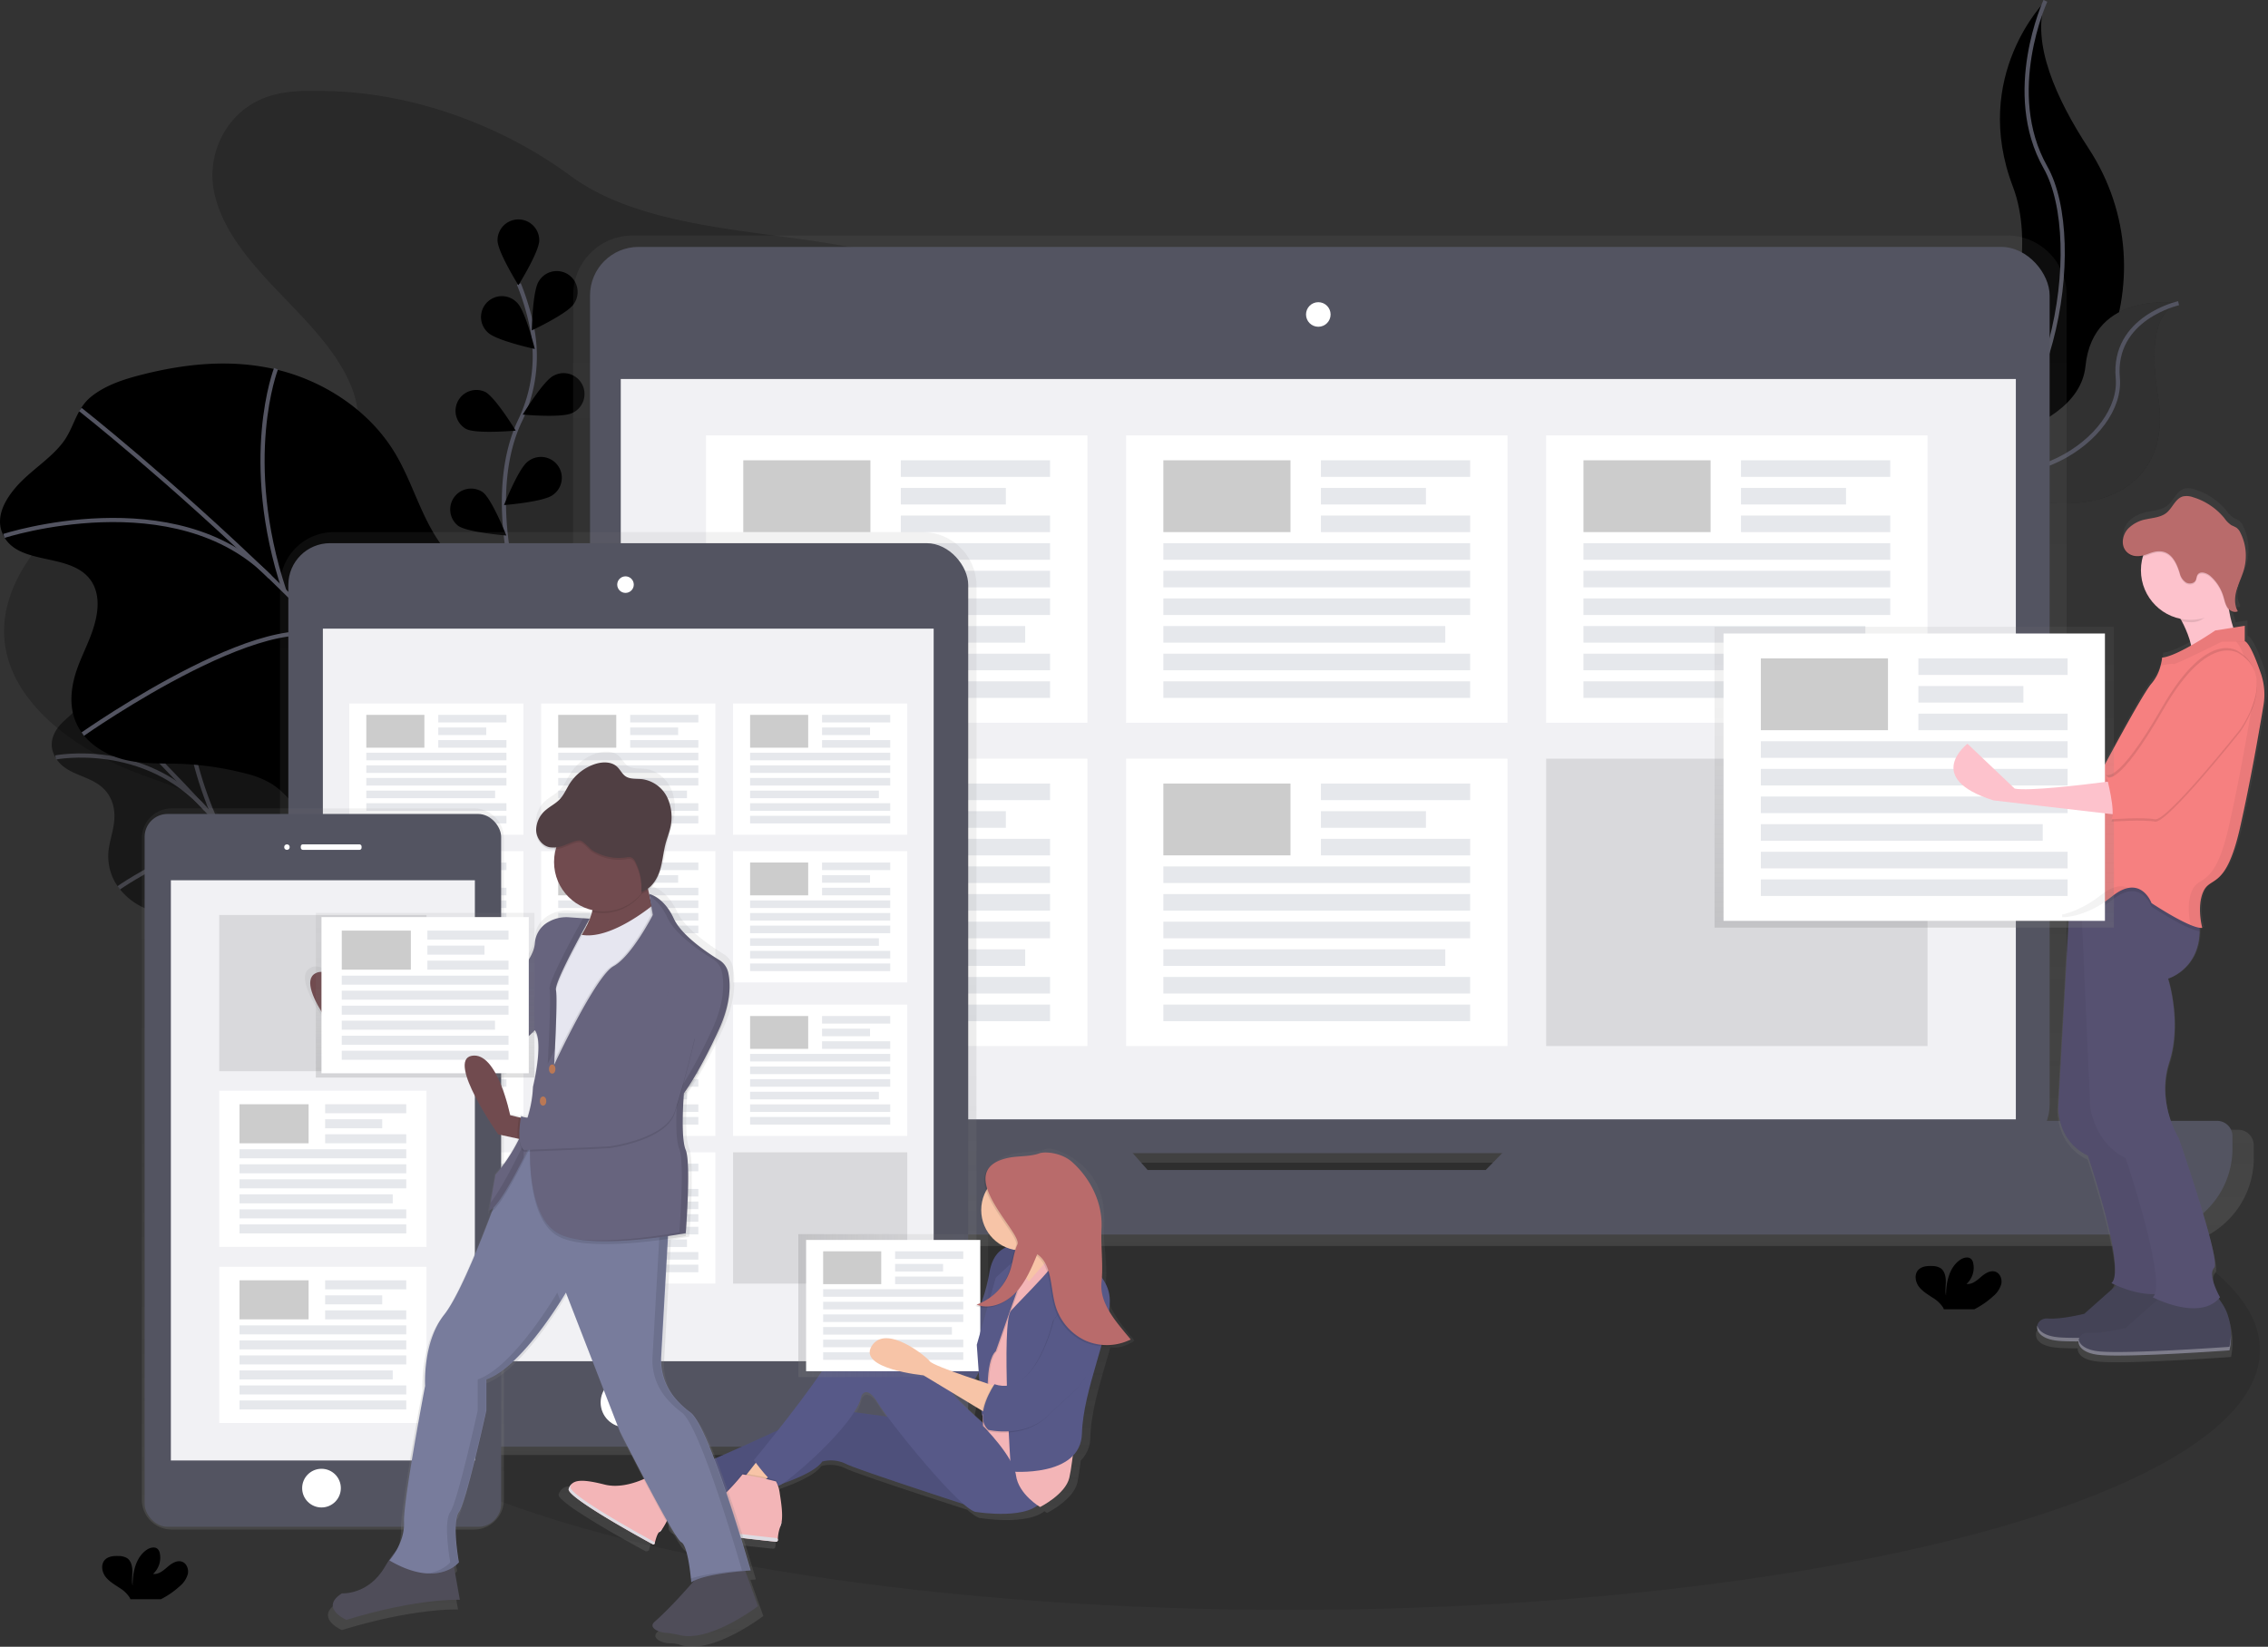 <svg xmlns="http://www.w3.org/2000/svg" xmlns:xlink="http://www.w3.org/1999/xlink" id="50c1f3d6-3596-4f78-a680-84ef08523434" width="1086.82" height="789.35" data-name="Layer 1" viewBox="0 0 1086.82 789.35"><rect x="0" y="0" width="1086.82" height="789.35" fill="#333333" stroke="none"/><defs><linearGradient id="22371c7b-1b7b-4aab-a60b-8a215b8ce92d" x1="687.58" x2="687.58" y1="652.36" y2="167.98" gradientUnits="userSpaceOnUse"><stop offset="0" stop-color="gray" stop-opacity=".25"/><stop offset=".54" stop-color="gray" stop-opacity=".12"/><stop offset="1" stop-color="gray" stop-opacity=".1"/></linearGradient><linearGradient id="d4a1e37c-1d20-4442-be38-826149171c3f" x1="357.66" x2="357.66" y1="752.53" y2="310.18" xlink:href="#22371c7b-1b7b-4aab-a60b-8a215b8ce92d"/><linearGradient id="52583eb6-2034-4198-bc7c-1e2be9031359" x1="211.31" x2="211.31" y1="788.29" y2="442.62" xlink:href="#22371c7b-1b7b-4aab-a60b-8a215b8ce92d"/><linearGradient id="a16bfa34-d1a3-4472-9999-21ee7545ab3e" x1="462.24" x2="462.24" y1="798.83" y2="605.67" xlink:href="#22371c7b-1b7b-4aab-a60b-8a215b8ce92d"/><linearGradient id="acc52bd5-c2c3-4362-a9d1-2a5a10558a32" x1="382.57" x2="473.48" y1="625.81" y2="625.81" xlink:href="#22371c7b-1b7b-4aab-a60b-8a215b8ce92d"/><linearGradient id="c79e9d42-5070-416c-b31a-75c30b54975b" x1="513.42" x2="513.42" y1="844.47" y2="415.5" gradientTransform="matrix(-1, 0, 0, 1, 825.97, 0)" xlink:href="#22371c7b-1b7b-4aab-a60b-8a215b8ce92d"/><linearGradient id="d299ef7c-b001-4b07-9539-ad7dec3d5c28" x1="203.72" x2="203.72" y1="516.5" y2="437.56" xlink:href="#22371c7b-1b7b-4aab-a60b-8a215b8ce92d"/><linearGradient id="48518945-bf04-4db7-b147-76b4ac12eaa6" x1="1061.94" x2="1061.94" y1="708.58" y2="289.15" xlink:href="#22371c7b-1b7b-4aab-a60b-8a215b8ce92d"/><linearGradient id="dd1dbd67-1519-4b37-9c1d-ca278a6685f4" x1="917.3" x2="917.3" y1="444.63" y2="300.43" xlink:href="#22371c7b-1b7b-4aab-a60b-8a215b8ce92d"/></defs><title>in sync</title><path d="M210,98.74c-8.06-.23-16.32,0-23.88,2.32-20.57,6.32-30.32,27-27.15,44.87s16.21,33.44,29.74,47.67,28.19,28.3,35.61,45.31c3.7,8.49,5.43,18,1.67,26.48-5.8,13.07-23.29,20.37-40.08,21.89s-33.65-1.44-50.5-2.43c-7.07-.41-14.34-.46-21,1.45-7.31,2.08-13.4,6.33-19,10.76C73.52,314.42,56,338.13,58.86,363c3.2,28.23,31.74,50.54,63,62.51,10.35,4,21.3,7.18,30.41,12.84,24,14.93,29.39,42.93,27,67.64s-10.53,49.45-6,73.94c5.33,28.49,28.92,54.23,60.74,66.25,28.35,10.71,63.83,10,89-5.11,12.27-7.38,21.55-17.63,29.62-28.23a227.74,227.74,0,0,0,29.45-51c3.51-8.49,6.81-17.62,15-23.52,5-3.63,11.48-5.66,17.89-7.24,19.32-4.76,39.67-6.06,59.17-10.3s39.07-12.15,49.67-26.28c15-20,8-45.62,8.07-69.14.12-53.66,39.11-101.69,53.5-154,4.7-17.09,6.45-36-4.05-51.25-7.13-10.35-19.16-17.82-31.8-23.59-27.81-12.69-59.42-18.34-90.51-23.84-43.21-7.64-95.68-8.63-129.17-33.35C297.76,115.65,253.79,98.74,210,98.74Z" class="fill-primary" opacity=".2" transform="translate(-56.59 -55.12)"/><g opacity=".5"><path d="M83.93,404.47c-2.14,3.16-3.9,7.75-1.1,13.1,5.5,10.5,19.1,8.34,25.71,18.39a18.38,18.38,0,0,1,2.85,9.29c.25,5.69-1.51,10.17-2.42,15.18a25.66,25.66,0,0,0,2.62,17.34,30.62,30.62,0,0,0,14,12.49c5.12,2.26,10,2.84,14.9,3.94a91.71,91.71,0,0,1,17.67,6,33.36,33.36,0,0,1,7.54,4.4,54.91,54.91,0,0,1,7.63,8.22l21.27,26.26a75.18,75.18,0,0,0,9,9.84,54.21,54.21,0,0,0,11.72,7.21c8.49,4.23,17.37,8.56,24.74,8.07s12.49-7.6,9-17.54c-3.3-9.46-12.6-17.43-16.82-26.87-6.65-14.88,2.06-26-3.51-40.9-5.34-14.32-20.31-23.92-29.87-37C192,432.59,188.18,421.77,182,412c-9-14-22.4-24.71-35-30.13A67.93,67.93,0,0,0,111.84,377c-4.56.5-9.05,1.35-12.29,4.08-3.44,2.9-3,8.32-5.24,12.17C91.74,397.68,86.84,400.19,83.93,404.47Z" class="fill-primary" transform="translate(-56.59 -55.12)"/><path fill="none" stroke="#535461" stroke-miterlimit="10" stroke-width="2" d="M97.28,384.33S203.76,483.88,246.7,561.39" transform="translate(-56.59 -55.12)"/><path fill="none" stroke="#535461" stroke-miterlimit="10" stroke-width="2" d="M83.24,418.18s42.55-8.27,72,24.9" transform="translate(-56.59 -55.12)"/><path fill="none" stroke="#535461" stroke-miterlimit="10" stroke-width="2" d="M113.48,480.69s47-32.87,63.26-13.75" transform="translate(-56.59 -55.12)"/><path fill="none" stroke="#535461" stroke-miterlimit="10" stroke-width="2" d="M146.8,381.63s-4.95,25.16,12.86,66.26" transform="translate(-56.59 -55.12)"/><path fill="none" stroke="#535461" stroke-miterlimit="10" stroke-width="2" d="M228.68,479.28s-4.16,16.5-37.6,4.37" transform="translate(-56.59 -55.12)"/><path fill="none" stroke="#535461" stroke-miterlimit="10" stroke-width="2" d="M194.73,537s20.41-23.59,11.13-35.17" transform="translate(-56.59 -55.12)"/></g><path d="M63.92,289c-5,5.91-9.68,14.09-6,22.16C65,327,91.21,319.25,100.56,334c2.8,4.41,3.18,9.8,2.53,14.61-1.26,9.41-5.92,17.4-9.14,26s-4.89,19-.35,28.08c4.37,8.79,13.58,14.34,22.5,16.55s17.86,1.71,26.77,2a148.2,148.2,0,0,1,31.35,4.62A43.31,43.31,0,0,1,187,431c4.55,2.91,8.23,7.18,11.83,11.38l32,37.29c4.25,5,8.59,10,13.86,13.67,6.08,4.23,13,6.38,19.81,8.45,14.65,4.48,30,9,44,5.93s25.75-16.45,22.25-31.94c-3.33-14.75-18.35-25.21-23.41-39.66-8-22.77,11.75-43.89,5.82-67.06-5.68-22.22-30.86-33.68-44.86-52.49-10-13.48-13.94-30.34-22.68-44.68C233,251.19,211,237.48,189.1,232.27s-43.93-2.78-64.47,2.43c-8.7,2.21-17.4,5-24.3,10.52C93,251.09,92.16,260,86.82,267.08,80.63,275.31,70.66,281,63.92,289Z" class="fill-primary" transform="translate(-56.59 -55.12)"/><path fill="none" stroke="#535461" stroke-miterlimit="10" stroke-width="2" d="M95.07,251.4S264.74,384.9,321.83,501" transform="translate(-56.59 -55.12)"/><path fill="none" stroke="#535461" stroke-miterlimit="10" stroke-width="2" d="M58.46,312S140.83,285.35,186,331.66" transform="translate(-56.59 -55.12)"/><path fill="none" stroke="#535461" stroke-miterlimit="10" stroke-width="2" d="M96.26,407s98.11-69,122.91-42.09" transform="translate(-56.59 -55.12)"/><path fill="none" stroke="#535461" stroke-miterlimit="10" stroke-width="2" d="M188.85,231.88s-16.91,43.39,4,106.46" transform="translate(-56.59 -55.12)"/><path fill="none" stroke="#535461" stroke-miterlimit="10" stroke-width="2" d="M312.9,369.69s-12.81,28.73-71.9,18.68" transform="translate(-56.59 -55.12)"/><path fill="none" stroke="#535461" stroke-miterlimit="10" stroke-width="2" d="M231.69,476.1s45.47-45.48,31.57-62" transform="translate(-56.59 -55.12)"/><ellipse cx="617.97" cy="647.16" class="fill-primary" opacity=".1" rx="465" ry="124.52"/><path d="M1036.74,55.53s-35.83,35.83-15.6,89-34.68,141.59-34.68,141.59.59-.09,1.68-.28c73.59-13,110.16-97.16,69.24-159.69C1042.17,102.91,1029.68,75.65,1036.74,55.53Z" class="fill-primary" transform="translate(-56.59 -55.12)"/><path fill="none" stroke="#535461" stroke-miterlimit="10" stroke-width="2" d="M1036.74,55.53s-20.23,43.92,0,79.75,3.47,136.39-50.28,150.84" transform="translate(-56.59 -55.12)"/><path d="M1100.56,200.46s-40.89-6.51-44.61,30.13-78.62,41.72-78.62,41.72l1.4.93c61.84,40.59,121,25.86,112-28C1087.46,225.16,1087.73,205,1100.56,200.46Z" class="fill-primary" transform="translate(-56.59 -55.12)"/><path fill="#f5f5f5" d="M1100.56,200.46s-40.89-6.51-44.61,30.13-78.62,41.72-78.62,41.72l1.4.93c61.84,40.59,121,25.86,112-28C1087.46,225.16,1087.73,205,1100.56,200.46Z" opacity=".2" transform="translate(-56.59 -55.12)"/><path fill="none" stroke="#535461" stroke-miterlimit="10" stroke-width="2" d="M1100.56,200.46s-31.74,7-29.13,35.82-47.13,63.45-94.1,36" transform="translate(-56.59 -55.12)"/><path fill="none" stroke="#535461" stroke-miterlimit="10" stroke-width="2" d="M303.29,334.92s-13.26-45,2.49-78.14a71.09,71.09,0,0,0,5.75-44.6,119.57,119.57,0,0,0-6.31-20.93" transform="translate(-56.59 -55.12)"/><path d="M315,170.3c0,5.52-10,21.51-10,21.51s-10-16-10-21.51a10,10,0,1,1,20,0Z" class="fill-primary" transform="translate(-56.59 -55.12)"/><path d="M331.52,200.86c-3,4.63-20.08,12.63-20.08,12.63s.31-18.86,3.31-23.49a10,10,0,1,1,16.77,10.86Z" class="fill-primary" transform="translate(-56.59 -55.12)"/><path d="M330.8,253.08c-4.93,2.48-23.71.77-23.71.77s9.79-16.12,14.71-18.6a10,10,0,1,1,9,17.84Z" class="fill-primary" transform="translate(-56.59 -55.12)"/><path d="M321.36,292.46c-4.44,3.28-23.24,4.76-23.24,4.76s6.92-17.54,11.36-20.82a10,10,0,1,1,11.88,16.06Z" class="fill-primary" transform="translate(-56.59 -55.12)"/><path d="M290.47,214.56c4,3.84,22.39,7.83,22.39,7.83s-4.51-18.31-8.47-22.15a10,10,0,1,0-13.92,14.33Z" class="fill-primary" transform="translate(-56.59 -55.12)"/><path d="M280,260.76c4.93,2.48,23.71.77,23.71.77s-9.79-16.12-14.71-18.6a10,10,0,0,0-9,17.84Z" class="fill-primary" transform="translate(-56.59 -55.12)"/><path d="M276,307.06c4.44,3.28,23.24,4.76,23.24,4.76s-6.92-17.54-11.36-20.82A10,10,0,0,0,276,307.06Z" class="fill-primary" transform="translate(-56.59 -55.12)"/><path fill="url(#22371c7b-1b7b-4aab-a60b-8a215b8ce92d)" d="M1129,596.62h-85.09a28.36,28.36,0,0,0,3-12.67V196.47A28.49,28.49,0,0,0,1018.42,168H359.75a28.49,28.49,0,0,0-28.49,28.49V583.95a28.36,28.36,0,0,0,3,12.67h-88.1a7.53,7.53,0,0,0-7.53,7.53v6.07a42.14,42.14,0,0,0,42.14,42.14h813.68a42.14,42.14,0,0,0,42.14-42.14v-6.07A7.53,7.53,0,0,0,1129,596.62ZM604.71,620.72l-7.3-8.29H778.52l-8.08,8.29Z" transform="translate(-56.59 -55.12)"/><rect width="699.44" height="434.39" x="282.74" y="118.35" fill="#535461" rx="23.26" ry="23.26"/><rect width="668.52" height="354.87" x="297.47" y="181.67" fill="#f1f1f4"/><circle cx="631.73" cy="150.74" r="5.89" fill="#fff"/><path fill="#535461" d="M791.54,592.39l-23,23.56h-162l-20.76-23.56H256.13a7.36,7.36,0,0,0-7.36,7.36v5.94A41.18,41.18,0,0,0,290,646.87H1085.2a41.18,41.18,0,0,0,41.18-41.18v-5.94a7.36,7.36,0,0,0-7.36-7.36Z" transform="translate(-56.59 -55.12)"/><rect width="182.77" height="137.74" x="338.3" y="208.71" fill="#fff"/><rect width="60.92" height="34.43" x="356.18" y="220.63" class="fill-primary" opacity=".2"/><rect width="71.52" height="7.95" x="431.67" y="220.63" fill="#e6e8ec"/><rect width="50.33" height="7.95" x="431.67" y="233.87" fill="#e6e8ec"/><rect width="71.52" height="7.95" x="431.67" y="247.11" fill="#e6e8ec"/><rect width="147.01" height="7.95" x="356.18" y="260.36" fill="#e6e8ec"/><rect width="147.01" height="7.95" x="356.18" y="273.6" fill="#e6e8ec"/><rect width="147.01" height="7.95" x="356.18" y="286.85" fill="#e6e8ec"/><rect width="135.09" height="7.95" x="356.18" y="300.09" fill="#e6e8ec"/><rect width="147.01" height="7.95" x="356.18" y="313.33" fill="#e6e8ec"/><rect width="147.01" height="7.95" x="356.18" y="326.58" fill="#e6e8ec"/><rect width="182.77" height="137.74" x="539.61" y="208.71" fill="#fff"/><rect width="60.92" height="34.43" x="557.48" y="220.63" class="fill-primary" opacity=".2"/><rect width="71.52" height="7.95" x="632.98" y="220.63" fill="#e6e8ec"/><rect width="50.33" height="7.95" x="632.98" y="233.87" fill="#e6e8ec"/><rect width="71.52" height="7.95" x="632.98" y="247.11" fill="#e6e8ec"/><rect width="147.01" height="7.95" x="557.48" y="260.36" fill="#e6e8ec"/><rect width="147.01" height="7.95" x="557.48" y="273.6" fill="#e6e8ec"/><rect width="147.01" height="7.95" x="557.48" y="286.85" fill="#e6e8ec"/><rect width="135.09" height="7.95" x="557.48" y="300.09" fill="#e6e8ec"/><rect width="147.01" height="7.95" x="557.48" y="313.33" fill="#e6e8ec"/><rect width="147.01" height="7.95" x="557.48" y="326.58" fill="#e6e8ec"/><rect width="182.77" height="137.74" x="740.91" y="208.71" fill="#fff"/><rect width="60.92" height="34.43" x="758.79" y="220.63" class="fill-primary" opacity=".2"/><rect width="71.52" height="7.95" x="834.28" y="220.63" fill="#e6e8ec"/><rect width="50.33" height="7.95" x="834.28" y="233.87" fill="#e6e8ec"/><rect width="71.52" height="7.95" x="834.28" y="247.11" fill="#e6e8ec"/><rect width="147.01" height="7.95" x="758.79" y="260.36" fill="#e6e8ec"/><rect width="147.01" height="7.95" x="758.79" y="273.6" fill="#e6e8ec"/><rect width="147.01" height="7.95" x="758.79" y="286.85" fill="#e6e8ec"/><rect width="135.09" height="7.95" x="758.79" y="300.09" fill="#e6e8ec"/><rect width="147.01" height="7.95" x="758.79" y="313.33" fill="#e6e8ec"/><rect width="147.01" height="7.95" x="758.79" y="326.58" fill="#e6e8ec"/><rect width="182.77" height="137.74" x="338.3" y="363.66" fill="#fff"/><rect width="60.92" height="34.43" x="356.18" y="375.58" class="fill-primary" opacity=".2"/><rect width="71.52" height="7.95" x="431.67" y="375.58" fill="#e6e8ec"/><rect width="50.33" height="7.95" x="431.67" y="388.83" fill="#e6e8ec"/><rect width="71.52" height="7.95" x="431.67" y="402.07" fill="#e6e8ec"/><rect width="147.01" height="7.95" x="356.18" y="415.31" fill="#e6e8ec"/><rect width="147.01" height="7.95" x="356.18" y="428.56" fill="#e6e8ec"/><rect width="147.01" height="7.95" x="356.18" y="441.8" fill="#e6e8ec"/><rect width="135.09" height="7.95" x="356.18" y="455.05" fill="#e6e8ec"/><rect width="147.01" height="7.95" x="356.18" y="468.29" fill="#e6e8ec"/><rect width="147.01" height="7.95" x="356.18" y="481.53" fill="#e6e8ec"/><rect width="182.77" height="137.74" x="539.61" y="363.66" fill="#fff"/><rect width="60.92" height="34.43" x="557.48" y="375.58" class="fill-primary" opacity=".2"/><rect width="71.52" height="7.95" x="632.98" y="375.58" fill="#e6e8ec"/><rect width="50.33" height="7.95" x="632.98" y="388.83" fill="#e6e8ec"/><rect width="71.52" height="7.95" x="632.98" y="402.07" fill="#e6e8ec"/><rect width="147.01" height="7.95" x="557.48" y="415.31" fill="#e6e8ec"/><rect width="147.01" height="7.95" x="557.48" y="428.56" fill="#e6e8ec"/><rect width="147.01" height="7.95" x="557.48" y="441.8" fill="#e6e8ec"/><rect width="135.09" height="7.95" x="557.48" y="455.05" fill="#e6e8ec"/><rect width="147.01" height="7.95" x="557.48" y="468.29" fill="#e6e8ec"/><rect width="147.01" height="7.95" x="557.48" y="481.53" fill="#e6e8ec"/><rect width="182.77" height="137.74" x="740.91" y="363.66" opacity=".1"/><path fill="url(#d4a1e37c-1d20-4442-be38-826149171c3f)" d="M498.66,310.18h-282A25.83,25.83,0,0,0,190.78,336V726.74a25.83,25.83,0,0,0,25.87,25.8h282a25.83,25.83,0,0,0,25.87-25.8V336A25.83,25.83,0,0,0,498.66,310.18Z" transform="translate(-56.59 -55.12)"/><rect width="325.8" height="433.08" x="138.17" y="260.36" fill="#535461" rx="20" ry="20"/><rect width="292.69" height="351.15" x="154.72" y="301.33" fill="#f1f1f4"/><circle cx="299.74" cy="280.23" r="3.97" fill="#fff"/><circle cx="299.74" cy="672.25" r="11.92" fill="#fff"/><rect width="83.48" height="62.92" x="167.37" y="337.21" fill="#fff"/><rect width="27.83" height="15.73" x="175.54" y="342.66" class="fill-primary" opacity=".2"/><rect width="32.67" height="3.63" x="210.02" y="342.66" fill="#e6e8ec"/><rect width="22.99" height="3.63" x="210.02" y="348.71" fill="#e6e8ec"/><rect width="32.67" height="3.63" x="210.02" y="354.76" fill="#e6e8ec"/><rect width="67.15" height="3.63" x="175.54" y="360.81" fill="#e6e8ec"/><rect width="67.15" height="3.63" x="175.54" y="366.86" fill="#e6e8ec"/><rect width="67.15" height="3.63" x="175.54" y="372.91" fill="#e6e8ec"/><rect width="61.71" height="3.63" x="175.54" y="378.96" fill="#e6e8ec"/><rect width="67.15" height="3.63" x="175.54" y="385.01" fill="#e6e8ec"/><rect width="67.15" height="3.63" x="175.54" y="391.06" fill="#e6e8ec"/><rect width="83.48" height="62.92" x="259.33" y="337.21" fill="#fff"/><rect width="27.83" height="15.73" x="267.49" y="342.66" class="fill-primary" opacity=".2"/><rect width="32.67" height="3.63" x="301.98" y="342.66" fill="#e6e8ec"/><rect width="22.99" height="3.63" x="301.98" y="348.71" fill="#e6e8ec"/><rect width="32.67" height="3.63" x="301.98" y="354.76" fill="#e6e8ec"/><rect width="67.15" height="3.63" x="267.49" y="360.81" fill="#e6e8ec"/><rect width="67.15" height="3.63" x="267.49" y="366.86" fill="#e6e8ec"/><rect width="67.15" height="3.63" x="267.49" y="372.91" fill="#e6e8ec"/><rect width="61.71" height="3.63" x="267.49" y="378.96" fill="#e6e8ec"/><rect width="67.15" height="3.63" x="267.49" y="385.01" fill="#e6e8ec"/><rect width="67.15" height="3.63" x="267.49" y="391.06" fill="#e6e8ec"/><rect width="83.48" height="62.92" x="351.28" y="337.21" fill="#fff"/><rect width="27.83" height="15.73" x="359.45" y="342.66" class="fill-primary" opacity=".2"/><rect width="32.67" height="3.63" x="393.93" y="342.66" fill="#e6e8ec"/><rect width="22.99" height="3.63" x="393.93" y="348.71" fill="#e6e8ec"/><rect width="32.67" height="3.63" x="393.93" y="354.76" fill="#e6e8ec"/><rect width="67.15" height="3.63" x="359.45" y="360.81" fill="#e6e8ec"/><rect width="67.15" height="3.63" x="359.45" y="366.86" fill="#e6e8ec"/><rect width="67.15" height="3.63" x="359.45" y="372.91" fill="#e6e8ec"/><rect width="61.71" height="3.63" x="359.45" y="378.96" fill="#e6e8ec"/><rect width="67.15" height="3.63" x="359.45" y="385.01" fill="#e6e8ec"/><rect width="67.15" height="3.63" x="359.45" y="391.06" fill="#e6e8ec"/><rect width="83.48" height="62.92" x="167.37" y="407.99" fill="#fff"/><rect width="27.83" height="15.73" x="175.54" y="413.44" class="fill-primary" opacity=".2"/><rect width="32.67" height="3.63" x="210.02" y="413.44" fill="#e6e8ec"/><rect width="22.99" height="3.63" x="210.02" y="419.49" fill="#e6e8ec"/><rect width="32.67" height="3.63" x="210.02" y="425.54" fill="#e6e8ec"/><rect width="67.15" height="3.63" x="175.54" y="431.59" fill="#e6e8ec"/><rect width="67.15" height="3.63" x="175.54" y="437.64" fill="#e6e8ec"/><rect width="67.15" height="3.63" x="175.54" y="443.69" fill="#e6e8ec"/><rect width="61.71" height="3.63" x="175.54" y="449.74" fill="#e6e8ec"/><rect width="67.15" height="3.63" x="175.54" y="455.79" fill="#e6e8ec"/><rect width="67.15" height="3.63" x="175.54" y="461.84" fill="#e6e8ec"/><rect width="83.48" height="62.92" x="259.33" y="407.99" fill="#fff"/><rect width="27.83" height="15.73" x="267.49" y="413.44" class="fill-primary" opacity=".2"/><rect width="32.67" height="3.63" x="301.98" y="413.44" fill="#e6e8ec"/><rect width="22.99" height="3.63" x="301.98" y="419.49" fill="#e6e8ec"/><rect width="32.67" height="3.63" x="301.98" y="425.54" fill="#e6e8ec"/><rect width="67.15" height="3.63" x="267.49" y="431.59" fill="#e6e8ec"/><rect width="67.15" height="3.63" x="267.49" y="437.64" fill="#e6e8ec"/><rect width="67.15" height="3.63" x="267.49" y="443.69" fill="#e6e8ec"/><rect width="61.71" height="3.63" x="267.49" y="449.74" fill="#e6e8ec"/><rect width="67.15" height="3.63" x="267.49" y="455.79" fill="#e6e8ec"/><rect width="67.15" height="3.63" x="267.49" y="461.84" fill="#e6e8ec"/><rect width="83.48" height="62.92" x="351.28" y="407.99" fill="#fff"/><rect width="27.83" height="15.73" x="359.45" y="413.44" class="fill-primary" opacity=".2"/><rect width="32.67" height="3.63" x="393.93" y="413.44" fill="#e6e8ec"/><rect width="22.99" height="3.63" x="393.93" y="419.49" fill="#e6e8ec"/><rect width="32.67" height="3.63" x="393.93" y="425.54" fill="#e6e8ec"/><rect width="67.15" height="3.63" x="359.45" y="431.59" fill="#e6e8ec"/><rect width="67.15" height="3.63" x="359.45" y="437.64" fill="#e6e8ec"/><rect width="67.15" height="3.63" x="359.45" y="443.69" fill="#e6e8ec"/><rect width="61.71" height="3.63" x="359.45" y="449.74" fill="#e6e8ec"/><rect width="67.15" height="3.63" x="359.45" y="455.79" fill="#e6e8ec"/><rect width="67.15" height="3.63" x="359.45" y="461.84" fill="#e6e8ec"/><rect width="83.48" height="62.92" x="167.37" y="481.57" fill="#fff"/><rect width="27.83" height="15.73" x="175.54" y="487.02" class="fill-primary" opacity=".2"/><rect width="32.67" height="3.63" x="210.02" y="487.02" fill="#e6e8ec"/><rect width="22.99" height="3.63" x="210.02" y="493.07" fill="#e6e8ec"/><rect width="32.67" height="3.63" x="210.02" y="499.12" fill="#e6e8ec"/><rect width="67.15" height="3.63" x="175.54" y="505.17" fill="#e6e8ec"/><rect width="67.15" height="3.63" x="175.54" y="511.22" fill="#e6e8ec"/><rect width="67.15" height="3.63" x="175.54" y="517.27" fill="#e6e8ec"/><rect width="61.71" height="3.63" x="175.54" y="523.32" fill="#e6e8ec"/><rect width="67.15" height="3.63" x="175.54" y="529.37" fill="#e6e8ec"/><rect width="67.15" height="3.63" x="175.54" y="535.42" fill="#e6e8ec"/><rect width="83.48" height="62.92" x="259.33" y="481.57" fill="#fff"/><rect width="27.83" height="15.73" x="267.49" y="487.02" class="fill-primary" opacity=".2"/><rect width="32.67" height="3.63" x="301.98" y="487.02" fill="#e6e8ec"/><rect width="22.99" height="3.63" x="301.98" y="493.07" fill="#e6e8ec"/><rect width="32.67" height="3.63" x="301.98" y="499.12" fill="#e6e8ec"/><rect width="67.15" height="3.63" x="267.49" y="505.17" fill="#e6e8ec"/><rect width="67.15" height="3.63" x="267.49" y="511.22" fill="#e6e8ec"/><rect width="67.15" height="3.63" x="267.49" y="517.27" fill="#e6e8ec"/><rect width="61.71" height="3.63" x="267.49" y="523.32" fill="#e6e8ec"/><rect width="67.15" height="3.63" x="267.49" y="529.37" fill="#e6e8ec"/><rect width="67.15" height="3.63" x="267.49" y="535.42" fill="#e6e8ec"/><rect width="83.48" height="62.92" x="351.28" y="481.57" fill="#fff"/><rect width="27.83" height="15.73" x="359.45" y="487.02" class="fill-primary" opacity=".2"/><rect width="32.67" height="3.63" x="393.93" y="487.02" fill="#e6e8ec"/><rect width="22.99" height="3.63" x="393.93" y="493.07" fill="#e6e8ec"/><rect width="32.67" height="3.63" x="393.93" y="499.12" fill="#e6e8ec"/><rect width="67.15" height="3.63" x="359.45" y="505.17" fill="#e6e8ec"/><rect width="67.15" height="3.63" x="359.45" y="511.22" fill="#e6e8ec"/><rect width="67.15" height="3.63" x="359.45" y="517.27" fill="#e6e8ec"/><rect width="61.71" height="3.63" x="359.45" y="523.32" fill="#e6e8ec"/><rect width="67.15" height="3.63" x="359.45" y="529.37" fill="#e6e8ec"/><rect width="67.15" height="3.63" x="359.45" y="535.42" fill="#e6e8ec"/><rect width="83.48" height="62.92" x="167.37" y="552.35" fill="#fff"/><rect width="27.83" height="15.73" x="175.54" y="557.8" class="fill-primary" opacity=".2"/><rect width="32.67" height="3.63" x="210.02" y="557.8" fill="#e6e8ec"/><rect width="22.99" height="3.63" x="210.02" y="563.85" fill="#e6e8ec"/><rect width="32.67" height="3.63" x="210.02" y="569.9" fill="#e6e8ec"/><rect width="67.15" height="3.63" x="175.54" y="575.95" fill="#e6e8ec"/><rect width="67.15" height="3.63" x="175.54" y="582" fill="#e6e8ec"/><rect width="67.15" height="3.63" x="175.54" y="588.05" fill="#e6e8ec"/><rect width="61.71" height="3.63" x="175.54" y="594.1" fill="#e6e8ec"/><rect width="67.15" height="3.63" x="175.54" y="600.15" fill="#e6e8ec"/><rect width="67.15" height="3.63" x="175.54" y="606.2" fill="#e6e8ec"/><rect width="83.48" height="62.92" x="259.33" y="552.35" fill="#fff"/><rect width="27.83" height="15.73" x="267.49" y="557.8" class="fill-primary" opacity=".2"/><rect width="32.67" height="3.63" x="301.98" y="557.8" fill="#e6e8ec"/><rect width="22.99" height="3.63" x="301.98" y="563.85" fill="#e6e8ec"/><rect width="32.67" height="3.63" x="301.98" y="569.9" fill="#e6e8ec"/><rect width="67.15" height="3.63" x="267.49" y="575.95" fill="#e6e8ec"/><rect width="67.15" height="3.63" x="267.49" y="582" fill="#e6e8ec"/><rect width="67.15" height="3.63" x="267.49" y="588.05" fill="#e6e8ec"/><rect width="61.71" height="3.63" x="267.49" y="594.1" fill="#e6e8ec"/><rect width="67.15" height="3.63" x="267.49" y="600.15" fill="#e6e8ec"/><rect width="67.15" height="3.63" x="267.49" y="606.2" fill="#e6e8ec"/><rect width="83.48" height="62.92" x="351.28" y="552.35" opacity=".1"/><path fill="url(#52583eb6-2034-4198-bc7c-1e2be9031359)" d="M283.71,442.62H138.91a14.32,14.32,0,0,0-14.35,14.29V774a14.32,14.32,0,0,0,14.35,14.29h144.8A14.32,14.32,0,0,0,298.06,774V456.92A14.32,14.32,0,0,0,283.71,442.62Z" transform="translate(-56.59 -55.12)"/><rect width="170.85" height="341.7" x="69.3" y="390.16" fill="#535461" rx="11" ry="11"/><rect width="145.68" height="278.12" x="81.88" y="421.94" fill="#f1f1f4"/><circle cx="137.5" cy="406.05" r="1.32" fill="#fff"/><rect width="29.14" height="2.65" x="144.13" y="404.72" fill="#fff" rx="1" ry="1"/><circle cx="154.06" cy="713.31" r="9.27" fill="#fff"/><rect width="99.34" height="74.87" x="105.05" y="438.59" opacity=".1"/><rect width="99.34" height="74.87" x="105.05" y="522.82" fill="#fff"/><rect width="33.11" height="18.72" x="114.77" y="529.3" class="fill-primary" opacity=".2"/><rect width="38.87" height="4.32" x="155.8" y="529.3" fill="#e6e8ec"/><rect width="27.36" height="4.32" x="155.8" y="536.5" fill="#e6e8ec"/><rect width="38.87" height="4.32" x="155.8" y="543.69" fill="#e6e8ec"/><rect width="79.91" height="4.32" x="114.77" y="550.89" fill="#e6e8ec"/><rect width="79.91" height="4.32" x="114.77" y="558.09" fill="#e6e8ec"/><rect width="79.91" height="4.32" x="114.77" y="565.29" fill="#e6e8ec"/><rect width="73.43" height="4.32" x="114.77" y="572.49" fill="#e6e8ec"/><rect width="79.91" height="4.32" x="114.77" y="579.69" fill="#e6e8ec"/><rect width="79.91" height="4.32" x="114.77" y="586.89" fill="#e6e8ec"/><rect width="99.34" height="74.87" x="105.05" y="607.22" fill="#fff"/><rect width="33.11" height="18.72" x="114.77" y="613.7" class="fill-primary" opacity=".2"/><rect width="38.87" height="4.32" x="155.8" y="613.7" fill="#e6e8ec"/><rect width="27.36" height="4.32" x="155.8" y="620.9" fill="#e6e8ec"/><rect width="38.87" height="4.32" x="155.8" y="628.1" fill="#e6e8ec"/><rect width="79.91" height="4.32" x="114.77" y="635.3" fill="#e6e8ec"/><rect width="79.91" height="4.32" x="114.77" y="642.5" fill="#e6e8ec"/><rect width="79.91" height="4.32" x="114.77" y="649.7" fill="#e6e8ec"/><rect width="73.43" height="4.32" x="114.77" y="656.9" fill="#e6e8ec"/><rect width="79.91" height="4.32" x="114.77" y="664.09" fill="#e6e8ec"/><rect width="79.91" height="4.32" x="114.77" y="671.29" fill="#e6e8ec"/><path fill="url(#a16bfa34-d1a3-4472-9999-21ee7545ab3e)" d="M600.25,697.71c-6.72-8.15-14.86-17.52-13.72-28.37.92-8.79-1.29-16.91-.85-25.72.62-12.52-1.91-22.33-10.93-30.36-5.27-4.69-14.08-8.38-16.7-7.44-5.2,1.86-10.87,1.15-16.22,2.4-4.06,1-6.77,2.41-8.44,4.24-3.37,3-3.43,7.26-1.89,11.81a19.94,19.94,0,0,0,9.88,28c-3.75,1.56-7,5.17-8.25,12.49a85.41,85.41,0,0,1-4,14.76,24,24,0,0,1-2.44,1c.18.07.37.12.56.19-.39.15-.79.3-1.18.44a12.88,12.88,0,0,0,2.22.64,84.83,84.83,0,0,1-10.9,19.87s-11.32,2.5-15.72-1.87c0,0,.72.84,1.69,2.1-4.31-1.79-11.37-4.7-17.41-7.1-4.38-1.74-5.51,0-5.45,2.42a8.09,8.09,0,0,0-3.06,1,29.55,29.55,0,0,0-4.06-2.18c-2.52-.62-10.69-5-18.87,10-4.76,8.73-17,24.65-26.35,36.44-18.25,8.39-42,19-50.82,21.69H371.7c-.74-1.21-1.26-2-1.26-2l-.44.29-.19-.29s-11.11,7.69-22.39,7.75a21.22,21.22,0,0,1-4.76-.62c-5.19-1.31-8.84-1.89-11.45-1.84-3.09-.05-4.84.68-5.93,2.06h0a5.43,5.43,0,0,0-.39.57h0a6.71,6.71,0,0,0-.33.63v0c-.1.22-.19.45-.28.69a1.41,1.41,0,0,0,.35,1.18,6.32,6.32,0,0,0,.49.62l.31.34a50,50,0,0,0,7.23,5.59c.93.63,1.91,1.27,2.94,1.93l1.95,1.24,1.74,1.09.7.43.78.48,1.39.85.83.5,1.56.93,1.26.75c3.3,2,6.6,3.84,9.56,5.51l2.08,1.17.2.11,1.33.74,2.31,1.28,1.59.87.74.41.8.43.16.09,1.38.75a2,2,0,0,0,1.61-.44c.4-1.7,1.38-5.34,2.42-5.62s5.58-8.24,6.87-13.54h12.27A54.11,54.11,0,0,0,396.3,778c-3.17,2.26-6.31,3.68-8.75,3.07-5.16-1.28-10.05,1.86-10.54,5l-.06.19c0,.06,0,.13,0,.19s0,.15,0,.23,0,.13,0,.19,0,.15,0,.23,0,.13,0,.19,0,.16,0,.23,0,.12,0,.18,0,.17.06.25,0,.11,0,.16a3,3,0,0,0,.13.32l0,.08a3.27,3.27,0,0,0,.23.38l.1.13.2.25.14.14.23.22.17.14.27.2.2.13.33.19.22.12.41.19.21.09c.22.09.45.18.7.26s.86.26,1.39.39l.53.13.77.18.41.09,1.68.34.82.15.67.12,1.54.27,3,.49,2.65.4,3.45.49.76.1,1.24.17,1.78.24,1.22.16h0l3.15.4,1,.12,2,.24c2.61.31,5.14.61,7.46.87l2.69.3,1.36.15.58.06,1.63.18.91.1,1.11.12,1.57.16.17,0,1,.1h0a.91.91,0,0,0,1-.89v0h0s0-.07,0-.1a.89.89,0,0,0,.15-.48,20.65,20.65,0,0,1,.56-4.44c.07-.25.15-.51.23-.76l.1-.29c.11-.31.22-.62.35-.94a6.75,6.75,0,0,0,.23-.69l.06-.22c0-.12.06-.25.09-.38,1.27-4.32-.26-12.37-.7-15.53a16.86,16.86,0,0,0-.69-3,1.22,1.22,0,0,0,.24,0,7.16,7.16,0,0,0,1.82-1c9.27-3.31,17.1-7.09,19.57-10.88a16.94,16.94,0,0,1,12,1.25c4.8,2.39,41.13,14.24,58.05,19.72,3,2.62,5.42,4.15,6.73,4,0,0,21.53,3.48,30.19-3.32.77.53,1.25.82,1.25.82s12.58-6.25,14.47-14.37c.61-2.63,1.16-6.52,1.72-10.82a15.73,15.73,0,0,0,4.57-11.06c.39-13.65,5.68-29.24,9.6-43.13,4.76.37,6.6-.52,11-2.68l-.19-.25Zm-72.12,20.44-2.4-.81a20,20,0,0,0,2.09-3.48Zm-13.54,5.74,14.58,8.75.13,1.78a12.77,12.77,0,0,0,.12,4.07C523,732.78,515.48,725.85,514.6,723.89Zm-5.95-12.74c-1.59-.66-2.91-1.25-3.81-1.74l3.38.21A7.55,7.55,0,0,1,508.65,711.15Zm-39,14.25s2.52-5.62,8.18,3.75c.88,1.46,2.5,3.77,4.64,6.65L466,733.59A24,24,0,0,0,469.62,725.4Z" transform="translate(-56.59 -55.12)"/><path fill="#f7c4a7" d="M505.85,702.81s-11.54-4.86-20.64-8.5-3.64,8.5-3.64,8.5,15.18,4.25,15.18,4.86,12.75,1.21,12.75,1.21Z" transform="translate(-56.59 -55.12)"/><path d="M505.85,702.81s-11.54-4.86-20.64-8.5-3.64,8.5-3.64,8.5,15.18,4.25,15.18,4.86,12.75,1.21,12.75,1.21Z" opacity=".05" transform="translate(-56.59 -55.12)"/><path fill="#575988" d="M555,654.85s-20.64-10.93-24.29,10.32A86.75,86.75,0,0,1,515.56,701s-10.93,2.43-15.18-1.82c0,0,10.32,12.14,5.46,13.36,0,0,10.93,7.89,15.79,5.46s8.5-18.82,10.32-23.07S540.45,653.63,555,654.85Z" transform="translate(-56.59 -55.12)"/><path d="M555,654.85s-20.64-10.93-24.29,10.32A86.75,86.75,0,0,1,515.56,701s-10.93,2.43-15.18-1.82c0,0,10.32,12.14,5.46,13.36,0,0,10.93,7.89,15.79,5.46s8.5-18.82,10.32-23.07S540.45,653.63,555,654.85Z" opacity=".1" transform="translate(-56.59 -55.12)"/><path fill="#f7c4a7" d="M543.49,647.56s12.75,14.57,13.36,26.71,14.57-12.75,15.79-13.36S560.49,639.67,559.27,633,543.49,647.56,543.49,647.56Z" transform="translate(-56.59 -55.12)"/><polygon fill="#f7c4a7" points="495.7 598.67 487.66 605.95 491.45 621.28 501.77 611.57 500.56 601.86 495.7 598.67"/><polygon fill="#f7c4a7" points="327.83 706.59 313.87 706.59 319.33 719.94 332.69 716.3 327.83 706.59"/><path d="M373.68,759.78s-14.44,10.07-26.81,6.93-15.71-2-17.15,2.09c-1.33,3.72,34.51,23.41,40.22,26.52a.65.65,0,0,0,1-.43c.39-1.65,1.33-5.19,2.33-5.46,1.31-.35,7.3-11.52,7-15.93S373.68,759.78,373.68,759.78Z" opacity=".1" transform="translate(-56.59 -55.12)"/><path fill="#f3b5b7" d="M373.08,759.78s-14.44,10.07-26.81,6.93-15.71-2-17.15,2.09c-1.33,3.72,34.51,23.41,40.22,26.52a.65.65,0,0,0,1-.43c.39-1.65,1.33-5.19,2.33-5.46,1.31-.35,7.3-11.52,7-15.93S373.08,759.78,373.08,759.78Z" transform="translate(-56.59 -55.12)"/><path fill="#575988" d="M492.49,735.6l-40.68-5.46s-66.18,31.57-74.07,32.18l1.82,14H391.7c4.86,0,52.21-10.32,58.89-20.64a16.26,16.26,0,0,1,11.54,1.21c6.07,3,64.36,21.86,64.36,21.86Z" transform="translate(-56.59 -55.12)"/><path d="M492.49,735.6l-40.68-5.46s-66.18,31.57-74.07,32.18l1.82,14H391.7c4.86,0,52.21-10.32,58.89-20.64a16.26,16.26,0,0,1,11.54,1.21c6.07,3,64.36,21.86,64.36,21.86Z" opacity=".1" transform="translate(-56.59 -55.12)"/><polygon fill="#f7c4a7" points="363.65 699.3 356.97 707.8 363.65 711.44 373.37 704.16 363.65 699.3"/><path fill="#575988" d="M536.2,744.7S514.36,726,512.83,722.6s-37.34-26.46-39.77-27.07-10.32-4.86-18.21,9.71-37,49.78-37,49.78,9.11,12.75,12.14,12.14,37-29.14,39.46-43.11c0,0,2.43-5.46,7.89,3.64s40.68,52.82,47.36,52.21c0,0,26.11,4.25,31.57-6.07S536.2,744.7,536.2,744.7Z" transform="translate(-56.59 -55.12)"/><rect width="90.91" height="68.51" x="382.57" y="591.56" fill="url(#acc52bd5-c2c3-4362-a9d1-2a5a10558a32)"/><rect width="83.48" height="62.92" x="386.28" y="594.35" fill="#fff"/><rect width="27.83" height="15.73" x="394.45" y="599.8" class="fill-primary" opacity=".2"/><rect width="32.67" height="3.63" x="428.93" y="599.8" fill="#e6e8ec"/><rect width="22.99" height="3.63" x="428.93" y="605.85" fill="#e6e8ec"/><rect width="32.67" height="3.63" x="428.93" y="611.9" fill="#e6e8ec"/><rect width="67.15" height="3.63" x="394.45" y="617.95" fill="#e6e8ec"/><rect width="67.15" height="3.63" x="394.45" y="624" fill="#e6e8ec"/><rect width="67.15" height="3.63" x="394.45" y="630.05" fill="#e6e8ec"/><rect width="61.71" height="3.63" x="394.45" y="636.1" fill="#e6e8ec"/><rect width="67.15" height="3.63" x="394.45" y="642.15" fill="#e6e8ec"/><rect width="67.15" height="3.63" x="394.45" y="648.2" fill="#e6e8ec"/><path fill="#f3b5b7" d="M548.65,655.76s-7.59,3.34-8.2,17.3-14,37.64-14,37.64l1.21,27.93s14.57,14.57,15.79,23.68S555,777.49,555,777.49s12.14-6.07,14-14,3-27.32,6.07-34.61,1.21-52.82,1.21-52.82l-9.11-15.79-4.86-5.46-12.75,14.57S542.58,660,548.65,655.76Z" transform="translate(-56.59 -55.12)"/><path d="M530.74,729.52s-1.82-21.86,3.64-26.71l10.93-31s3.95-14.87,3.34-16.09-14.27,11.84-14.27,11.84l-9.11,32.18,2.43,34Z" opacity=".1" transform="translate(-56.59 -55.12)"/><path fill="#575988" d="M530.13,729.52s-1.82-21.86,3.64-26.71l10.93-31s4.25-15.18,3.64-16.39-14.57,12.14-14.57,12.14l-9.11,32.18,2.43,34Z" transform="translate(-56.59 -55.12)"/><path fill="#f7c4a7" d="M534.38,719.81S504,710.1,502.2,707.67s-21.25-18.21-27.93-7.29,24.89,14,24.89,14l32.18,19.43Z" transform="translate(-56.59 -55.12)"/><path d="M421.55,762.86l-9-1.62s-14.72,18.85-22.38,16.94-14.72,6.34-6.62,9c7.32,2.39,38.91,5.74,44.95,6.36a.88.88,0,0,0,1-.86,19.33,19.33,0,0,1,1.34-6.84c1.62-4,0-12.52-.45-15.76a15.68,15.68,0,0,0-1.77-5.45Z" opacity=".1" transform="translate(-56.59 -55.12)"/><path fill="#f3b5b7" d="M421.41,763.45l-9-1.62S397.71,780.69,390,778.77s-14.72,6.34-6.62,9c7.32,2.39,38.91,5.74,44.95,6.36a.88.88,0,0,0,1-.86,19.33,19.33,0,0,1,1.34-6.84c1.62-4,0-12.52-.45-15.76a15.68,15.68,0,0,0-1.77-5.45Z" transform="translate(-56.59 -55.12)"/><circle cx="491.45" cy="580" r="19.43" opacity=".1"/><circle cx="489.63" cy="580" r="19.43" fill="#f7c4a7"/><path fill="#575988" d="M565.34,654.24s23.07,7.89,23.07,24.29-12.75,42.5-13.36,63.75-34,18.21-34,18.21-4.86-71.64,0-77.11S567.77,656.67,565.34,654.24Z" transform="translate(-56.59 -55.12)"/><path d="M561.09,688.24s-8.5,37.64-28.54,31c0,0-10.32,15.18-3,21.86,0,0,17.61,4.25,29.14-7.29S578.7,718,580.52,704s3-33.39-3-31.57S561.09,688.24,561.09,688.24Z" opacity=".1" transform="translate(-56.59 -55.12)"/><path fill="#575988" d="M561.7,687.63s-8.5,37.64-28.54,31c0,0-10.32,15.18-3,21.86,0,0,17.61,4.25,29.14-7.29s20-15.79,21.86-29.75,3-33.39-3-31.57S561.7,687.63,561.7,687.63Z" transform="translate(-56.59 -55.12)"/><path fill="#dddbe2" d="M431.19,784.48c0,.06,0,.12-.06.17a17.78,17.78,0,0,0-1,3.21c.14-.48.31-1,.51-1.45A8.81,8.81,0,0,0,431.19,784.48Z" transform="translate(-56.59 -55.12)"/><path fill="#dddbe2" d="M383.87,786c-2.5-.82-3.55-2.17-3.59-3.59-1,2-.38,4.2,3.15,5.36,7.32,2.39,38.92,5.74,44.95,6.36a.88.88,0,0,0,1-.87v0a.89.89,0,0,0-.79-.9C421.94,791.64,391.09,788.35,383.87,786Z" transform="translate(-56.59 -55.12)"/><path fill="#dddbe2" d="M329.95,767.73a7.48,7.48,0,0,1,.59-1.29,5.92,5.92,0,0,0-1.43,2.36c-1.33,3.72,34.51,23.4,40.22,26.52a.66.66,0,0,0,1-.43v0a.66.66,0,0,0-.32-.73C363.67,790.7,328.63,771.41,329.95,767.73Z" transform="translate(-56.59 -55.12)"/><path fill="#dddbe2" d="M373.46,788.36c-.32.09-.64.51-.93,1.11l.1,0c.26-.07.72-.59,1.28-1.4A1.18,1.18,0,0,1,373.46,788.36Z" transform="translate(-56.59 -55.12)"/><path d="M543.52,652.22c-1.71,3.77-2.07,8-3.33,12a26.37,26.37,0,0,1-16.25,16.86c6.31,2.52,13.75-.56,18.63-5.66s7.73-11.89,10.47-18.49c7.08,4.76,6.22,15.7,8.59,24.22a26.86,26.86,0,0,0,14.3,17.09,25.6,25.6,0,0,0,21.9-.44c-6.49-7.92-15.73-18.78-14.63-29.32.89-8.54-5.24-15.06-4.81-23.62.6-12.16-4-18.31-12.75-26.11-5.09-4.56,2.92-11-3.64-9.11-2.58.74-5.3-2-7.83-1.11-5,1.8-10.49,1.12-15.65,2.33C511.69,617.14,546,646.71,543.52,652.22Z" opacity=".1" transform="translate(-56.59 -55.12)"/><path fill="#b96b6b" d="M544.13,651.61c-1.71,3.77-2.07,8-3.33,12a26.37,26.37,0,0,1-16.25,16.86c6.31,2.52,13.75-.56,18.63-5.66s7.73-11.89,10.47-18.49c7.08,4.76,6.22,15.7,8.59,24.22a26.86,26.86,0,0,0,14.3,17.09,25.6,25.6,0,0,0,21.9-.44c-6.49-7.92-15.12-17-14-27.5.89-8.54-.44-17.31,0-25.87.6-12.16-5.35-23.87-14.06-31.67-5.09-4.56-13-5.14-15.57-4.23-5,1.8-10.49,1.12-15.65,2.33C512.3,616.54,546.63,646.1,544.13,651.61Z" transform="translate(-56.59 -55.12)"/><path fill="url(#c79e9d42-5070-416c-b31a-75c30b54975b)" d="M220.42,836.49c35-10.77,55.66-9.88,55.66-9.88l-2.87-16.27a12.3,12.3,0,0,0,2.42-2.13s-3.59-19.75,0-24.69S289.1,733.7,289.1,733.7V718.43c18-6.28,39.05-42.64,39.05-42.64L354.64,744s26.48,52.52,30.07,54.31c2.87,1.43,4.3,13.18,4.77,17.85l-.22.07c.11,1.13.16,1.83.16,1.83l.21-.14v.14a10.29,10.29,0,0,1,1.4-.82c-5.17,5.94-12.91,14.48-19.35,20.12-3.55,3.11,2.82,5.51,5.8,5.46a14.62,14.62,0,0,1,5,.71c15.09,5.21,39.9-13.81,39.9-13.81l-6.21-17.32c1.62-.13,2.62-.19,2.62-.19s-20.2-70.92-29.63-77.66a43,43,0,0,1-8-7.58,28,28,0,0,1-6.33-19.44l3.31-58.19c5.32-.78,8.75-1.43,8.75-1.43s1.24-15.9,1.2-28.1c0-6.35-.26-11.92-1.2-14.1-1.11-2.58-1.46-7.74-1.48-12.92,0-7,.58-13.56.58-13.56s7.18-9.43,17.06-31c4.35-9.49,5.48-17,5.38-22.38a30.53,30.53,0,0,0-.72-7.46,9.35,9.35,0,0,0-4.23-5.87c-5.68-3.48-18.61-12.07-22.42-20.39-4.84-10.56-11.83-12.06-12.11-12.12l-.43-1.86a17.45,17.45,0,0,0,5.62-8.52c1.46-4.5,1.76-9.3,3-13.87.6-2.2,1.43-4.33,2-6.53a25.79,25.79,0,0,0,.81-6.78,21,21,0,0,0-2-9.65c-2.32-4.77-6.94-8.52-12.2-9.14-2.9-.34-6.11.16-8.49-1.53-1.64-1.17-2.5-3.16-4-4.55-2.85-2.7-7.41-2.56-11.12-1.3a23.69,23.69,0,0,0-12.16,9.47c-1.73,2.66-2.94,5.71-5.16,8-1.87,1.91-4.32,3.13-6.38,4.83a13,13,0,0,0-5,10s0,.1,0,.15c0,.25,0,.5,0,.75.1,3.86,2.79,7.7,6.57,8.48a9.7,9.7,0,0,0,3,.08A24.24,24.24,0,0,0,341,488c-.06.32-.13.64-.2,1l.21,0a34.65,34.65,0,0,1-1.62,4.56l-.29,0,.73-1.3-10.3-.71a17.26,17.26,0,0,0-8.72,1.63c-3.55,1.72-7.43,5-7.91,11.2C312,516,290,533.5,290,533.5c-7.63,12.12-57.46,14.36-57.46,14.36s.22.28.32.43l-1-.19-3.77-.69s-11.67-34.56-22.89-28.28,19.3,40.4,19.3,40.4l8.82.59.89.06a53.85,53.85,0,0,1-1.39,6.63h0c-.12.44-.21.72-.23.79v0s23.2-2.68,42.91-2.25h1.78l1.26-.06c1,10.83,16.44,32.84,16.44,32.84l9.53,2,.72.15a79.68,79.68,0,0,1-11.6,17.59l-3.14,17.51.25-.06-.25,1.41a3.39,3.39,0,0,0,1.45-.76c-6.15,16.32-16.35,41.72-23.44,50.58-10.77,13.47-9.43,35-9.43,35s-10.77,56.56-10.32,66.88a26.6,26.6,0,0,1-3.89,14.13,46.72,46.72,0,0,0-5.54,7.87c-8.08,13.92-21.1,13-21.1,13C207,830.65,220.42,836.49,220.42,836.49ZM289.75,562.7h0l1.16-.46.27-.11,1.11-.48.19-.09,1-.46.22-.1,1.06-.53.25-.13,1-.53.08,0,1-.58.24-.14,1-.58.16-.1.87-.53.2-.12.93-.59.21-.14.86-.57.08-.05.88-.61.2-.14.84-.6.13-.09.74-.54.16-.12.77-.59.16-.12.7-.55.06,0,.71-.57.15-.12.67-.55.06-.05.6-.51.1-.09.59-.51.09-.08.54-.49h0l.52-.47.07-.07,1-1,1.46-.12c1.24,1.61,1.73,4.46,1.78,7.73-.14,8.39-2.68,18.75-2.68,18.75a58.47,58.47,0,0,1-2.66,15.14,8.92,8.92,0,0,1-3.17-.77s-.06.32-.15.86l-.86-.22-4.37-1.09S297.1,570.34,289.75,562.7Z" transform="translate(-56.59 -55.12)"/><path fill="#4f4d59" d="M411.48,801.79,419.81,825S397,842.5,382.18,838.88a41.42,41.42,0,0,0-6.8-1.1c-3.07-.23-8.35-2.46-5.09-5.31,10.52-9.2,24.54-26.29,24.54-26.29Z" transform="translate(-56.59 -55.12)"/><path fill="#4f4d59" d="M273,799.6l3.94,22.35s-20.16-.88-54.34,9.64c0,0-13.15-5.7-2.19-12.71,0,0,12.71.88,20.6-12.71s12.71-11.83,12.71-11.83Z" transform="translate(-56.59 -55.12)"/><path fill="#787c9c" d="M377.3,637.45l-3.86,68a28.13,28.13,0,0,0,6.71,19.89,41.23,41.23,0,0,0,7.24,6.75c9.2,6.57,28.92,75.81,28.92,75.81s-22.35,1.31-28.48,5.7c0,0-1.31-17.53-4.82-19.28s-29.36-53-29.36-53L327.78,674.7s-20.6,35.5-38.13,41.63v14.9s-9.64,43.82-13.15,48.64,0,24.1,0,24.1-10.08,12.71-33.3-.88c0,0,7.45-8.33,7-18.41S260.3,719.4,260.3,719.4s-1.31-21,9.2-34.18,28-63.54,28-63.54l12.06-25.95Z" transform="translate(-56.59 -55.12)"/><g opacity=".1"><path d="M412.14,807.92s-19.72-69.24-28.92-75.81a41.75,41.75,0,0,1-7.61-7.19,27.81,27.81,0,0,1-6.33-19.44l3.86-68-64.63-39.84.88-1.89,67.69,41.72-3.86,68a27.81,27.81,0,0,0,6.33,19.44,41.75,41.75,0,0,0,7.61,7.19c9.2,6.57,28.92,75.81,28.92,75.81s-22.35,1.31-28.48,5.7c0,0-.05-.68-.16-1.79C396.06,808.87,412.14,807.92,412.14,807.92Z" transform="translate(-56.59 -55.12)"/><path d="M272.35,804s-3.51-19.28,0-24.1,13.15-48.64,13.15-48.64v-14.9c17.53-6.14,38.13-41.63,38.13-41.63l1.53,3.95c-5.94,9.42-21.79,32.81-35.71,37.68v14.9s-9.64,43.82-13.15,48.64,0,24.1,0,24.1-4.89,6.15-15.69,5.32C268.66,808.63,272.35,804,272.35,804Z" transform="translate(-56.59 -55.12)"/></g><path fill="#714b4f" d="M226.55,561.2l8.61.57,4.54.3v-11l-6-1.08-3.69-.67s-11.39-33.74-22.35-27.61S226.55,561.2,226.55,561.2Z" transform="translate(-56.59 -55.12)"/><path fill="#714b4f" d="M364.59,470.93s5.7,21.91,7.45,35.5-40.75,2.63-40.75,2.63,16.21-19.72,7-30.24Z" transform="translate(-56.59 -55.12)"/><path fill="#e6e6f0" d="M318.58,562.08l-.88,8.33,13.58-.88,13.58-11.83,13.58-38.13L367.22,506l6.57-8.33-2.63-10.08s-1.2,1-3.23,2.6c-6.67,5.11-22.33,15.72-33.77,12.79a13.64,13.64,0,0,1-1.56-.49l-17.09,29.36Z" transform="translate(-56.59 -55.12)"/><path d="M367.66,485s7,1.31,11.83,11.83c3.71,8.09,16.22,16.43,21.81,19.86a9.35,9.35,0,0,1,4.24,5.91c1.13,5,1.56,14.3-4.58,27.7-9.64,21-16.65,30.24-16.65,30.24s-1.75,21,.88,27.17,0,39.88,0,39.88-46,8.76-61.35,0S310.69,605,310.69,605,296.23,635.7,291,636.58L294,619.49s17.09-18.41,18-42.07c0,0,5.26-21.47.88-27.17,0,0-74.06,6.14-78.44.88,0,0,48.64-2.19,56.09-14,0,0,21.47-17.09,22.35-28.48a12.6,12.6,0,0,1,6.57-10.32,17.16,17.16,0,0,1,9.82-2.19l9.9.68S322.09,527,323,531s-.88,35.93-.88,35.93,19.72-42.51,28.48-47.33S369.41,495,369.41,495l-1.75-10" opacity=".1" transform="translate(-56.59 -55.12)"/><path d="M318.58,562.08l-.88,8.33,13.58-.88,13.58-11.83,13.58-38.13L367.22,506l6.57-8.33-2.63-10.08s-1.2,1-3.23,2.6l.6,3.46s-10.08,19.79-18.84,24.61-28.48,47.33-28.48,47.33,1.75-32,.88-35.93c-.6-2.68,7.08-17.45,12.07-26.68a13.64,13.64,0,0,1-1.56-.49l-17.09,29.36Z" opacity=".1" transform="translate(-56.59 -55.12)"/><path d="M235.16,561.78l4.54.3v-11l-6-1.08C235.81,552.8,235.74,557.66,235.16,561.78Z" opacity=".1" transform="translate(-56.59 -55.12)"/><path fill="#67647e" d="M367.66,483.64s7,1.31,11.83,11.83c3.71,8.09,16.22,16.43,21.81,19.86a9.35,9.35,0,0,1,4.24,5.91c1.13,5,1.56,14.3-4.58,27.7-9.64,21-16.65,30.24-16.65,30.24s-1.75,21,.88,27.17,0,39.88,0,39.88-46,8.76-61.35,0-13.15-42.51-13.15-42.51S296.23,634.39,291,635.26L294,618.17s17.09-18.41,18-42.07c0,0,5.26-21.47.88-27.17,0,0-17.09,18.41-36.37,18s-42.07,2.19-42.07,2.19,4.38-14,0-19.28c0,0,48.64-2.19,56.09-14,0,0,21.47-17.09,22.35-28.48A12.6,12.6,0,0,1,319.46,497a17.16,17.16,0,0,1,9.82-2.19l9.9.68S322.09,525.71,323,529.65s-.88,35.93-.88,35.93,19.72-42.51,28.48-47.33,18.84-24.61,18.84-24.61l-1.75-10" transform="translate(-56.59 -55.12)"/><path d="M377.3,529.65s-10.52,35.5-16.65,39.88S317.27,596.26,306.31,591c0,0-2.63,13.15,1.31,16.21,0,0,40.86-1.6,41.19-1.75,0,0,26.73-3.51,31.11-16.65s9.64-35.5,9.64-35.5Z" opacity=".1" transform="translate(-56.59 -55.12)"/><ellipse cx="264.62" cy="512.44" fill="#ba7855" rx="1.53" ry="2.19"/><ellipse cx="260.24" cy="527.78" fill="#ba7855" rx="1.53" ry="2.19"/><g opacity=".1"><path d="M382.12,645.78s2.63-33.74,0-39.88-.88-27.17-.88-27.17,7-9.2,16.65-30.24c6.14-13.4,5.7-22.7,4.58-27.7a9.35,9.35,0,0,0-4.25-5.91c-5.59-3.43-18.1-11.77-21.8-19.86-2.72-5.93-6.13-8.94-8.6-10.43l-.17-1s7,1.31,11.83,11.83c3.71,8.09,16.22,16.43,21.8,19.86a9.35,9.35,0,0,1,4.25,5.91c1.13,5,1.56,14.3-4.58,27.7-9.64,21-16.65,30.24-16.65,30.24s-1.75,21,.88,27.17,0,39.88,0,39.88-32.87,6.26-52.31,2.91C352.51,651.42,382.12,645.78,382.12,645.78Z" transform="translate(-56.59 -55.12)"/><path d="M323,529.65c.6,2.7,0,18.58-.49,28.3-2.12,4.33-3.45,7.19-3.45,7.19s1.75-32,.88-35.93c-.83-3.75,14.56-31.25,16.09-34l3.19.22S322.09,525.71,323,529.65Z" transform="translate(-56.59 -55.12)"/><path d="M273.44,566.46c19.28.44,36.37-18,36.37-18a7,7,0,0,1,1.11,2.38c-5,4.71-19,16.38-34.41,16-19.28-.44-42.07,2.19-42.07,2.19s.09-.29.23-.79A348.85,348.85,0,0,1,273.44,566.46Z" transform="translate(-56.59 -55.12)"/><path d="M307.62,603.27s-.18,2.74-.08,6.85c-4.56,9-12.86,24.52-16.57,25.14l.65-3.6C298,623.65,307.62,603.27,307.62,603.27Z" transform="translate(-56.59 -55.12)"/></g><rect width="104.75" height="78.94" x="151.35" y="437.56" fill="url(#d299ef7c-b001-4b07-9539-ad7dec3d5c28)"/><rect width="99.34" height="74.87" x="154.05" y="439.59" fill="#fff"/><rect width="33.11" height="18.72" x="163.77" y="446.07" class="fill-primary" opacity=".2"/><rect width="38.87" height="4.32" x="204.8" y="446.07" fill="#e6e8ec"/><rect width="27.36" height="4.32" x="204.8" y="453.27" fill="#e6e8ec"/><rect width="38.87" height="4.32" x="204.8" y="460.47" fill="#e6e8ec"/><rect width="79.91" height="4.32" x="163.77" y="467.67" fill="#e6e8ec"/><rect width="79.91" height="4.32" x="163.77" y="474.87" fill="#e6e8ec"/><rect width="79.91" height="4.32" x="163.77" y="482.06" fill="#e6e8ec"/><rect width="73.43" height="4.32" x="163.77" y="489.26" fill="#e6e8ec"/><rect width="79.91" height="4.32" x="163.77" y="496.46" fill="#e6e8ec"/><rect width="79.91" height="4.32" x="163.77" y="503.66" fill="#e6e8ec"/><path fill="#714b4f" d="M295.35,598.89l9.31,2L312,602.4l-3.94-11-2.74-.69-4.27-1.06S294.92,559,282.65,561.2,295.35,598.89,295.35,598.89Z" transform="translate(-56.59 -55.12)"/><path d="M304.66,600.85,312,602.4l-3.94-11-2.74-.69A43.77,43.77,0,0,0,304.66,600.85Z" opacity=".1" transform="translate(-56.59 -55.12)"/><path fill="#67647e" d="M377.3,528.78s-10.52,35.5-16.65,39.88-43.38,26.73-54.34,21.47c0,0-2.63,13.15,1.31,16.21,0,0,40.86-1.6,41.19-1.75,0,0,26.73-3.51,31.11-16.65s9.64-35.5,9.64-35.5Z" transform="translate(-56.59 -55.12)"/><path d="M364.15,471.81s.89,3.43,2.08,8.42a23.65,23.65,0,0,1-26.12,12c1.05-4.5.82-9-2.26-12.57Z" opacity=".1" transform="translate(-56.59 -55.12)"/><circle cx="289.16" cy="413.19" r="23.66" fill="#714b4f"/><path d="M325.2,461.79a12.67,12.67,0,0,1-5.28.32c-3.69-.76-6.32-4.51-6.41-8.28a12.72,12.72,0,0,1,4.88-9.77c2-1.67,4.4-2.86,6.23-4.72,2.17-2.21,3.35-5.19,5-7.79a23.13,23.13,0,0,1,11.88-9.24c3.63-1.23,8.07-1.37,10.86,1.27,1.43,1.35,2.27,3.3,3.87,4.44,2.32,1.65,5.46,1.16,8.29,1.49a15.8,15.8,0,0,1,11.91,8.92,22.32,22.32,0,0,1,1.16,15.16c-.55,2.15-1.35,4.24-1.94,6.38-1.23,4.46-1.52,9.14-2.94,13.54s-4.35,8.7-8.78,10a27.76,27.76,0,0,0-2.82-14.3,4.1,4.1,0,0,0-2-2.22,4.85,4.85,0,0,0-2.41,0,24,24,0,0,1-16-3.24c-1.68-1-4.3-4.51-6.1-4.86C332.33,458.48,327.6,461.25,325.2,461.79Z" opacity=".1" transform="translate(-56.59 -55.12)"/><path fill="#503f43" d="M325.2,460.91a12.67,12.67,0,0,1-5.28.32c-3.69-.76-6.32-4.51-6.41-8.28a12.72,12.72,0,0,1,4.88-9.77c2-1.67,4.4-2.86,6.23-4.72,2.17-2.21,3.35-5.19,5-7.79a23.13,23.13,0,0,1,11.88-9.24c3.63-1.23,8.07-1.37,10.86,1.27,1.43,1.35,2.27,3.3,3.87,4.44,2.32,1.65,5.46,1.16,8.29,1.49a15.8,15.8,0,0,1,11.91,8.92,22.32,22.32,0,0,1,1.16,15.16c-.55,2.15-1.35,4.24-1.94,6.38-1.23,4.46-1.52,9.14-2.94,13.54s-4.35,8.7-8.78,10a27.76,27.76,0,0,0-2.82-14.3,4.1,4.1,0,0,0-2-2.22,4.85,4.85,0,0,0-2.41,0,24,24,0,0,1-16-3.24c-1.68-1-4.3-4.51-6.1-4.86C332.33,457.6,327.6,460.38,325.2,460.91Z" transform="translate(-56.59 -55.12)"/><path d="M142.76,815.41a11.67,11.67,0,0,0,3.83-5.78c.5-2.3-.48-5.05-2.68-5.89-2.46-.94-5.09.76-7.08,2.49s-4.28,3.69-6.89,3.32a10.48,10.48,0,0,0,3.24-9.81,4.1,4.1,0,0,0-.9-2c-1.37-1.46-3.84-.83-5.48.32-5.2,3.66-6.65,10.72-6.68,17.08-.52-2.29-.08-4.68-.1-7s-.66-5-2.64-6.22a8,8,0,0,0-4-.95c-2.34-.09-4.94.15-6.54,1.86-2,2.12-1.47,5.69.26,8s4.35,3.8,6.77,5.42a15,15,0,0,1,4.84,4.61,4.57,4.57,0,0,1,.36.82H133.7A40.83,40.83,0,0,0,142.76,815.41Z" class="fill-primary" transform="translate(-56.59 -55.12)"/><path d="M1011.76,676.41a11.67,11.67,0,0,0,3.83-5.78c.5-2.3-.48-5.05-2.68-5.89-2.46-.94-5.09.76-7.08,2.49s-4.28,3.69-6.89,3.32a10.48,10.48,0,0,0,3.24-9.81,4.1,4.1,0,0,0-.9-2c-1.37-1.46-3.84-.83-5.48.32-5.2,3.66-6.65,10.72-6.68,17.08-.52-2.29-.08-4.68-.1-7s-.66-5-2.64-6.22a8,8,0,0,0-4-.95c-2.34-.09-4.94.15-6.54,1.86-2,2.12-1.47,5.69.26,8s4.35,3.8,6.77,5.42a15,15,0,0,1,4.84,4.61,4.57,4.57,0,0,1,.36.82h14.65A40.83,40.83,0,0,0,1011.76,676.41Z" class="fill-primary" transform="translate(-56.59 -55.12)"/><path fill="url(#48518945-bf04-4db7-b147-76b4ac12eaa6)" d="M1141.74,375.81c-2.07-6.06-5.06-13.74-7.42-15.55a2.21,2.21,0,0,0-.47-.29h-.29v-7.49l-5.58.89a53.35,53.35,0,0,1-2-8.29,3.85,3.85,0,0,0,4.19.84c-.09-.15-.17-.31-.25-.47l.25-.11a10.37,10.37,0,0,1-1.35-5.08,18.51,18.51,0,0,1,.77-4.8c1-3.45,2.69-6.67,3.63-10.14a24.64,24.64,0,0,0,.84-6.85,25,25,0,0,0-2.6-11.3,6.6,6.6,0,0,0-2-2.58,25.49,25.49,0,0,0-2.42-1.18,13.07,13.07,0,0,1-3.52-3.51,31.56,31.56,0,0,0-15.25-10.18,8.93,8.93,0,0,0-4.88-.39c-3.75,1-5.11,5.65-8.15,8.09-2.68,2.15-6.36,2.37-9.73,3.09s-6.76,2.15-9.06,4.75a9.83,9.83,0,0,0-2.43,6.55,6.59,6.59,0,0,0,2.68,5.86,8.42,8.42,0,0,0,7.11,1,24.18,24.18,0,0,0,18.31,30.4l.65,1.17h0a50.08,50.08,0,0,1,4.54,11.85c-5.14,2.91-10.75,5.64-14.14,5.9a23.82,23.82,0,0,1-.74,3.92,21.62,21.62,0,0,1-4.45,8.75c-4.61,5.18-25.34,44.34-25.34,44.34s-.65,1.56-1.72,4.22c-12.87,1.58-33.88,3.86-39.74,2.69l-23-21.88s-7.44,5.68-6.79,12.58l-4.15-3.94s-21.88,16.7,12.67,27.64l52.57,6.1c-5,15.11-9.68,32.7-8.23,42.27h.43a19.88,19.88,0,0,0,3-.23l-.09,1.7-5.06,90.66s-1.15,16.7,14.4,24.18c0,0,19,55.85,11.52,62.19,0,0,.89.47,2.39,1.12l-15.63,13.85s-11.52,2.88-17.85,2.3a4.57,4.57,0,0,0-5.05,3.4c0,.12,0,.24-.06.36l0,.15c0,.12,0,.24,0,.37s0,.09,0,.14,0,.21,0,.32,0,.09,0,.13,0,.25.07.37l0,.14q.05.2.13.4l.05.12c.05.13.11.26.18.39l0,.09c.07.13.15.25.23.38l.07.11q.14.2.31.4l.09.1c.12.14.25.27.38.4l.06.05.43.37.09.07c.16.13.34.25.52.37l.12.08c.19.12.39.24.6.35l.09,0,.65.32.09,0,.76.3.16.06.83.27.14,0,.91.24.07,0,1,.2.2,0,1.08.16.21,0,1.22.12c2.37.18,5.56.25,9.25.23h0s0,.09,0,.14,0,.21,0,.32l0,.13c0,.12,0,.25.07.37l0,.14q.05.2.13.4l.05.12c.05.13.11.26.18.39l0,.09c.07.13.15.25.23.38l.07.11q.14.2.31.4l.09.1c.12.14.25.27.38.4l.06.05.43.37.09.07c.16.13.34.25.52.37l.13.08c.19.12.39.24.6.35l.09,0,.65.32.09,0,.76.3.16.06.83.27.14,0,.91.24.07,0,1,.2.2,0,1.08.16.21,0,1.22.12c15,1.15,62.76-2.3,62.76-2.3l0-.13v0l0-.17v0c.47-2.23,2.77-15.19-5.39-24.77.24-.25.48-.52.7-.8,0,0-6.33-10.94-2.88-14.4s-17.27-63.34-17.27-63.34-10.94-17.27-4.61-36.85-.58-40.88-.58-40.88,15.1-4.49,15.41-23.08c0-.56,0-1.14,0-1.73a6.11,6.11,0,0,0,1,.06,4.47,4.47,0,0,0,.64,0s-2.88-10.36.58-17.85,10.94-.58,17.85-31.09c5-22.08,9.4-47.48,11.45-59.84A31.51,31.51,0,0,0,1141.74,375.81Zm-131.41,64.77-5.25-5c1.74.72,3.67,1.43,5.83,2.11l19.8,2.3C1021.87,440.81,1013.66,441.25,1010.33,440.59Z" transform="translate(-56.59 -55.12)"/><path fill="#fdc2cc" d="M1060.45,437.65s-40.73,5.66-49.22,4l-22.63-21.5s-21.5,16.41,12.45,27.15l63.36,7.35Z" transform="translate(-56.59 -55.12)"/><path d="M1060.45,437.65s-40.73,5.66-49.22,4l-22.63-21.5s-21.5,16.41,12.45,27.15l63.36,7.35Z" opacity=".05" transform="translate(-56.59 -55.12)"/><path fill="#47465a" d="M1075.16,667.33l-19.8,17.54s-11.31,2.83-17.54,2.26-9.05,9.62,5.66,10.75,61.66-2.26,61.66-2.26,4.53-18.1-9.05-28.29Z" transform="translate(-56.59 -55.12)"/><path d="M1075.16,667.33l-19.8,17.54s-11.31,2.83-17.54,2.26-9.05,9.62,5.66,10.75,61.66-2.26,61.66-2.26,4.53-18.1-9.05-28.29Z" opacity=".05" transform="translate(-56.59 -55.12)"/><path fill="#fff" d="M1105.85,687.78a31.2,31.2,0,0,1-.71,6.13s-47,3.39-61.66,2.26c-7.07-.54-10.08-3.18-10.62-5.71-.64,2.9,1.92,6.74,10.62,7.41,14.71,1.13,61.66-2.26,61.66-2.26A32.69,32.69,0,0,0,1105.85,687.78Z" opacity=".3" transform="translate(-56.59 -55.12)"/><path fill="#fdc2cc" d="M1098.35,346.57s12.45,17.54,7.92,29.42S1130,363.54,1130,363.54s-9.05-15.84-4.53-32.81Z" transform="translate(-56.59 -55.12)"/><path fill="#47465a" d="M1095,674.11l-19.8,17.54s-11.31,2.83-17.54,2.26-9.05,9.62,5.66,10.75,61.66-2.26,61.66-2.26,4.53-18.1-9.05-28.29Z" transform="translate(-56.59 -55.12)"/><path fill="#565171" d="M1100.62,670.15c-2.95,3.64-7.11,5-11.46,5.25-9.89.47-20.78-5.25-20.78-5.25,7.35-6.22-11.31-61.1-11.31-61.1-15.27-7.35-14.14-23.76-14.14-23.76l5-89.07,1.25-22.37,15.84-9.62,12.49,9.58,11.84,9.09a47.6,47.6,0,0,1,1.48,8.83c1.37,20.79-15.06,25.68-15.06,25.68s6.79,20.93.57,40.16,4.53,36.2,4.53,36.2,20.37,58.83,17,62.23S1100.62,670.15,1100.62,670.15Z" transform="translate(-56.59 -55.12)"/><path d="M1100.62,670.15c-2.95,3.64-7.11,5-11.46,5.25-9.89.47-20.78-5.25-20.78-5.25,7.35-6.22-11.31-61.1-11.31-61.1-15.27-7.35-14.14-23.76-14.14-23.76l5-89.07,1.25-22.37,15.84-9.62,12.49,9.58,11.84,9.09a47.6,47.6,0,0,1,1.48,8.83c1.37,20.79-15.06,25.68-15.06,25.68s6.79,20.93.57,40.16,4.53,36.2,4.53,36.2,20.37,58.83,17,62.23S1100.62,670.15,1100.62,670.15Z" opacity=".05" transform="translate(-56.59 -55.12)"/><path fill="#565171" d="M1120.42,676.94c-9.62,11.88-32.24,0-32.24,0a3.6,3.6,0,0,0,1-1.54c4.15-11.28-14-65.21-14-65.21-15.27-7.35-17-24.89-17-24.89l-4-90.65-.52-11.74,23.8-9.09,7.31-2.79,24.33,18.67a44.12,44.12,0,0,1,1.56,11.83c-.31,18.27-15.14,22.68-15.14,22.68s6.79,20.93.57,40.16,4.53,36.2,4.53,36.2,20.37,58.83,17,62.23S1120.42,676.94,1120.42,676.94Z" transform="translate(-56.59 -55.12)"/><path d="M1110.66,501.52c-4.89-.7-14.79-6.59-19.88-9.79-1.94-1.22-3.18-2-3.18-2s-5.09-14.14-18.67-3.39a50.82,50.82,0,0,1-14.75,8.34,34.51,34.51,0,0,1-6.3,1.58l1.25-22.37,15.84-9.62,12.49,9.58,7.31-2.79,24.33,18.67A44.12,44.12,0,0,1,1110.66,501.52Z" opacity=".1" transform="translate(-56.59 -55.12)"/><path fill="#f68080" d="M1141.28,393c-2,12.14-6.34,37.09-11.25,58.79-6.79,30-14.14,23.19-17.54,30.55s-.57,17.54-.57,17.54c-5.66.57-24.33-11.88-24.33-11.88s-5.09-14.14-18.67-3.39-24.33,10.18-24.33,10.18c-2.83-18.67,18.1-68.45,18.1-68.45s20.37-38.47,24.89-43.56a21.24,21.24,0,0,0,4.37-8.6,23.4,23.4,0,0,0,.72-3.85c7.35-.57,25.46-13,25.46-13l14.14-2.26v7.35a2.17,2.17,0,0,1,.46.28c2.33,1.78,5.26,9.33,7.29,15.28A31,31,0,0,1,1141.28,393Z" transform="translate(-56.59 -55.12)"/><path d="M1130,369.77s-14.71-11.88-36.77,26.59-27.15,32.24-27.15,32.24,4.53,17,2.26,20.37c0,0,15.27-1.13,20.93,0S1130,406,1130,406,1148.14,381.08,1130,369.77Z" opacity=".1" transform="translate(-56.59 -55.12)"/><path d="M1129.47,367.5s-14.71-11.88-36.77,26.59-27.15,32.24-27.15,32.24,17.54,19.23,23.19,20.37,40.73-43,40.73-43S1147.57,378.82,1129.47,367.5Z" opacity=".1" transform="translate(-56.59 -55.12)"/><path d="M1067.85,445.29c.23-4.19-1.35-11.56-2.26-15.38,3.44-.45,5.61-.75,5.61-.75l4,17Z" opacity=".1" transform="translate(-56.59 -55.12)"/><path d="M1126.07,331.87l-27.15,15.84a58,58,0,0,1,3.16,5.18,23.87,23.87,0,0,0,4.76.48c7.25,0,10.63-7.61,15-12.73C1121.53,336.53,1124.86,336.42,1126.07,331.87Z" opacity=".1" transform="translate(-56.59 -55.12)"/><circle cx="1049.69" cy="273.35" r="23.76" fill="#fdc2cc"/><rect width="191.35" height="144.2" x="821.62" y="300.43" fill="url(#dd1dbd67-1519-4b37-9c1d-ca278a6685f4)"/><rect width="182.77" height="137.74" x="825.91" y="303.66" fill="#fff"/><rect width="60.92" height="34.43" x="843.79" y="315.58" class="fill-primary" opacity=".2"/><rect width="71.52" height="7.95" x="919.28" y="315.58" fill="#e6e8ec"/><rect width="50.33" height="7.95" x="919.28" y="328.83" fill="#e6e8ec"/><rect width="71.52" height="7.95" x="919.28" y="342.07" fill="#e6e8ec"/><rect width="147.01" height="7.95" x="843.79" y="355.31" fill="#e6e8ec"/><rect width="147.01" height="7.95" x="843.79" y="368.56" fill="#e6e8ec"/><rect width="147.01" height="7.95" x="843.79" y="381.8" fill="#e6e8ec"/><rect width="135.09" height="7.95" x="843.79" y="395.05" fill="#e6e8ec"/><rect width="147.01" height="7.95" x="843.79" y="408.29" fill="#e6e8ec"/><rect width="147.01" height="7.95" x="843.79" y="421.53" fill="#e6e8ec"/><path d="M1076.22,309.25a16.24,16.24,0,0,1,8.9-4.67c3.3-.71,6.92-.93,9.56-3,3-2.39,4.32-6.93,8-7.94a8.77,8.77,0,0,1,4.79.38,31,31,0,0,1,15,10,12.84,12.84,0,0,0,3.45,3.45,25,25,0,0,1,2.38,1.16,6.48,6.48,0,0,1,1.94,2.53,24.59,24.59,0,0,1,1.72,17.27c-.92,3.41-2.58,6.57-3.56,10s-1.23,7.24.57,10.27c-1.74.89-3.94-.23-5-1.85s-1.42-3.62-2-5.49a21,21,0,0,0-6.13-9.53c-1.78-1.58-5-2.64-6.21-.6-.48.79-.45,1.79-.86,2.61-.81,1.6-3.15,1.92-4.7,1a7.21,7.21,0,0,1-2.94-4.36c-2.33-7.88-6.3-12.84-14.73-9.47-3.14,1.26-6.84,2.11-9.86-.05C1072.6,318.11,1073.37,312.47,1076.22,309.25Z" opacity=".1" transform="translate(-56.59 -55.12)"/><path fill="#b96b6b" d="M1076.22,308.68a16.24,16.24,0,0,1,8.9-4.67c3.3-.71,6.92-.93,9.56-3,3-2.39,4.32-6.93,8-7.94a8.77,8.77,0,0,1,4.79.38,31,31,0,0,1,15,10,12.84,12.84,0,0,0,3.45,3.45,25,25,0,0,1,2.38,1.16,6.48,6.48,0,0,1,1.94,2.53,24.59,24.59,0,0,1,1.72,17.27c-.92,3.41-2.58,6.57-3.56,10s-1.23,7.24.57,10.27c-1.74.89-3.94-.23-5-1.85s-1.42-3.62-2-5.49a21,21,0,0,0-6.13-9.53c-1.78-1.58-5-2.64-6.21-.6-.48.79-.45,1.79-.86,2.61-.81,1.6-3.15,1.92-4.7,1a7.21,7.21,0,0,1-2.94-4.36c-2.33-7.88-6.3-12.84-14.73-9.47-3.14,1.26-6.84,2.11-9.86-.05C1072.6,317.54,1073.37,311.91,1076.22,308.68Z" transform="translate(-56.59 -55.12)"/><path d="M1132.76,362.7h-11.5s-22.63,11.31-23.19,10.75c-.38-.38-3.88.27-6.1.74a23.4,23.4,0,0,0,.72-3.85c7.35-.57,25.46-13,25.46-13l14.14-2.26v7.35A2.17,2.17,0,0,1,1132.76,362.7Z" opacity=".05" transform="translate(-56.59 -55.12)"/><path fill="#fff" d="M1125.65,694.57a31.2,31.2,0,0,1-.71,6.13s-47,3.39-61.66,2.26c-7.07-.54-10.08-3.18-10.62-5.71-.64,2.9,1.92,6.74,10.62,7.41,14.71,1.13,61.66-2.26,61.66-2.26A32.69,32.69,0,0,0,1125.65,694.57Z" opacity=".3" transform="translate(-56.59 -55.12)"/><g opacity=".05"><path d="M1063.56,484c-7.63,6-14.38,8.51-18.81,9.51,0,.42.08.84.14,1.24,0,0,10.75.57,24.33-10.18a18.23,18.23,0,0,1,7.27-3.8C1073.53,479.4,1069.3,479.49,1063.56,484Z" transform="translate(-56.59 -55.12)"/><path d="M1140.34,378c-2-6-5-13.5-7.29-15.28a2.17,2.17,0,0,0-.46-.28s-4.68.16-4.53.28c2.33,1.78,4.59,8.76,6.62,14.71a31,31,0,0,1,1.23,15c-2,12.14-6.34,37.09-11.25,58.79-6.79,30-14.14,23.19-17.54,30.55-2.78,6-1.39,13.94-.79,16.61,2.42,1,4.52,1.63,5.88,1.49,0,0-2.83-10.18.57-17.54s10.75-.57,17.54-30.55c4.91-21.69,9.23-46.65,11.25-58.79A31,31,0,0,0,1140.34,378Z" transform="translate(-56.59 -55.12)"/></g><path fill="#fdc2cc" d="M1075.16,446.14l-7.31-.85-56-6.51c-33.94-10.75-12.45-27.15-12.45-27.15l22.63,21.5c6.53,1.31,32.13-1.74,43.6-3.21,3.44-.45,5.61-.75,5.61-.75Z" transform="translate(-56.59 -55.12)"/><path fill="#f68080" d="M1130,368.64s-14.71-11.88-36.77,26.59-27.15,32.24-27.15,32.24,4.53,17,2.26,20.37c0,0,15.27-1.13,20.93,0s40.73-43,40.73-43S1148.14,379.95,1130,368.64Z" transform="translate(-56.59 -55.12)"/></svg>